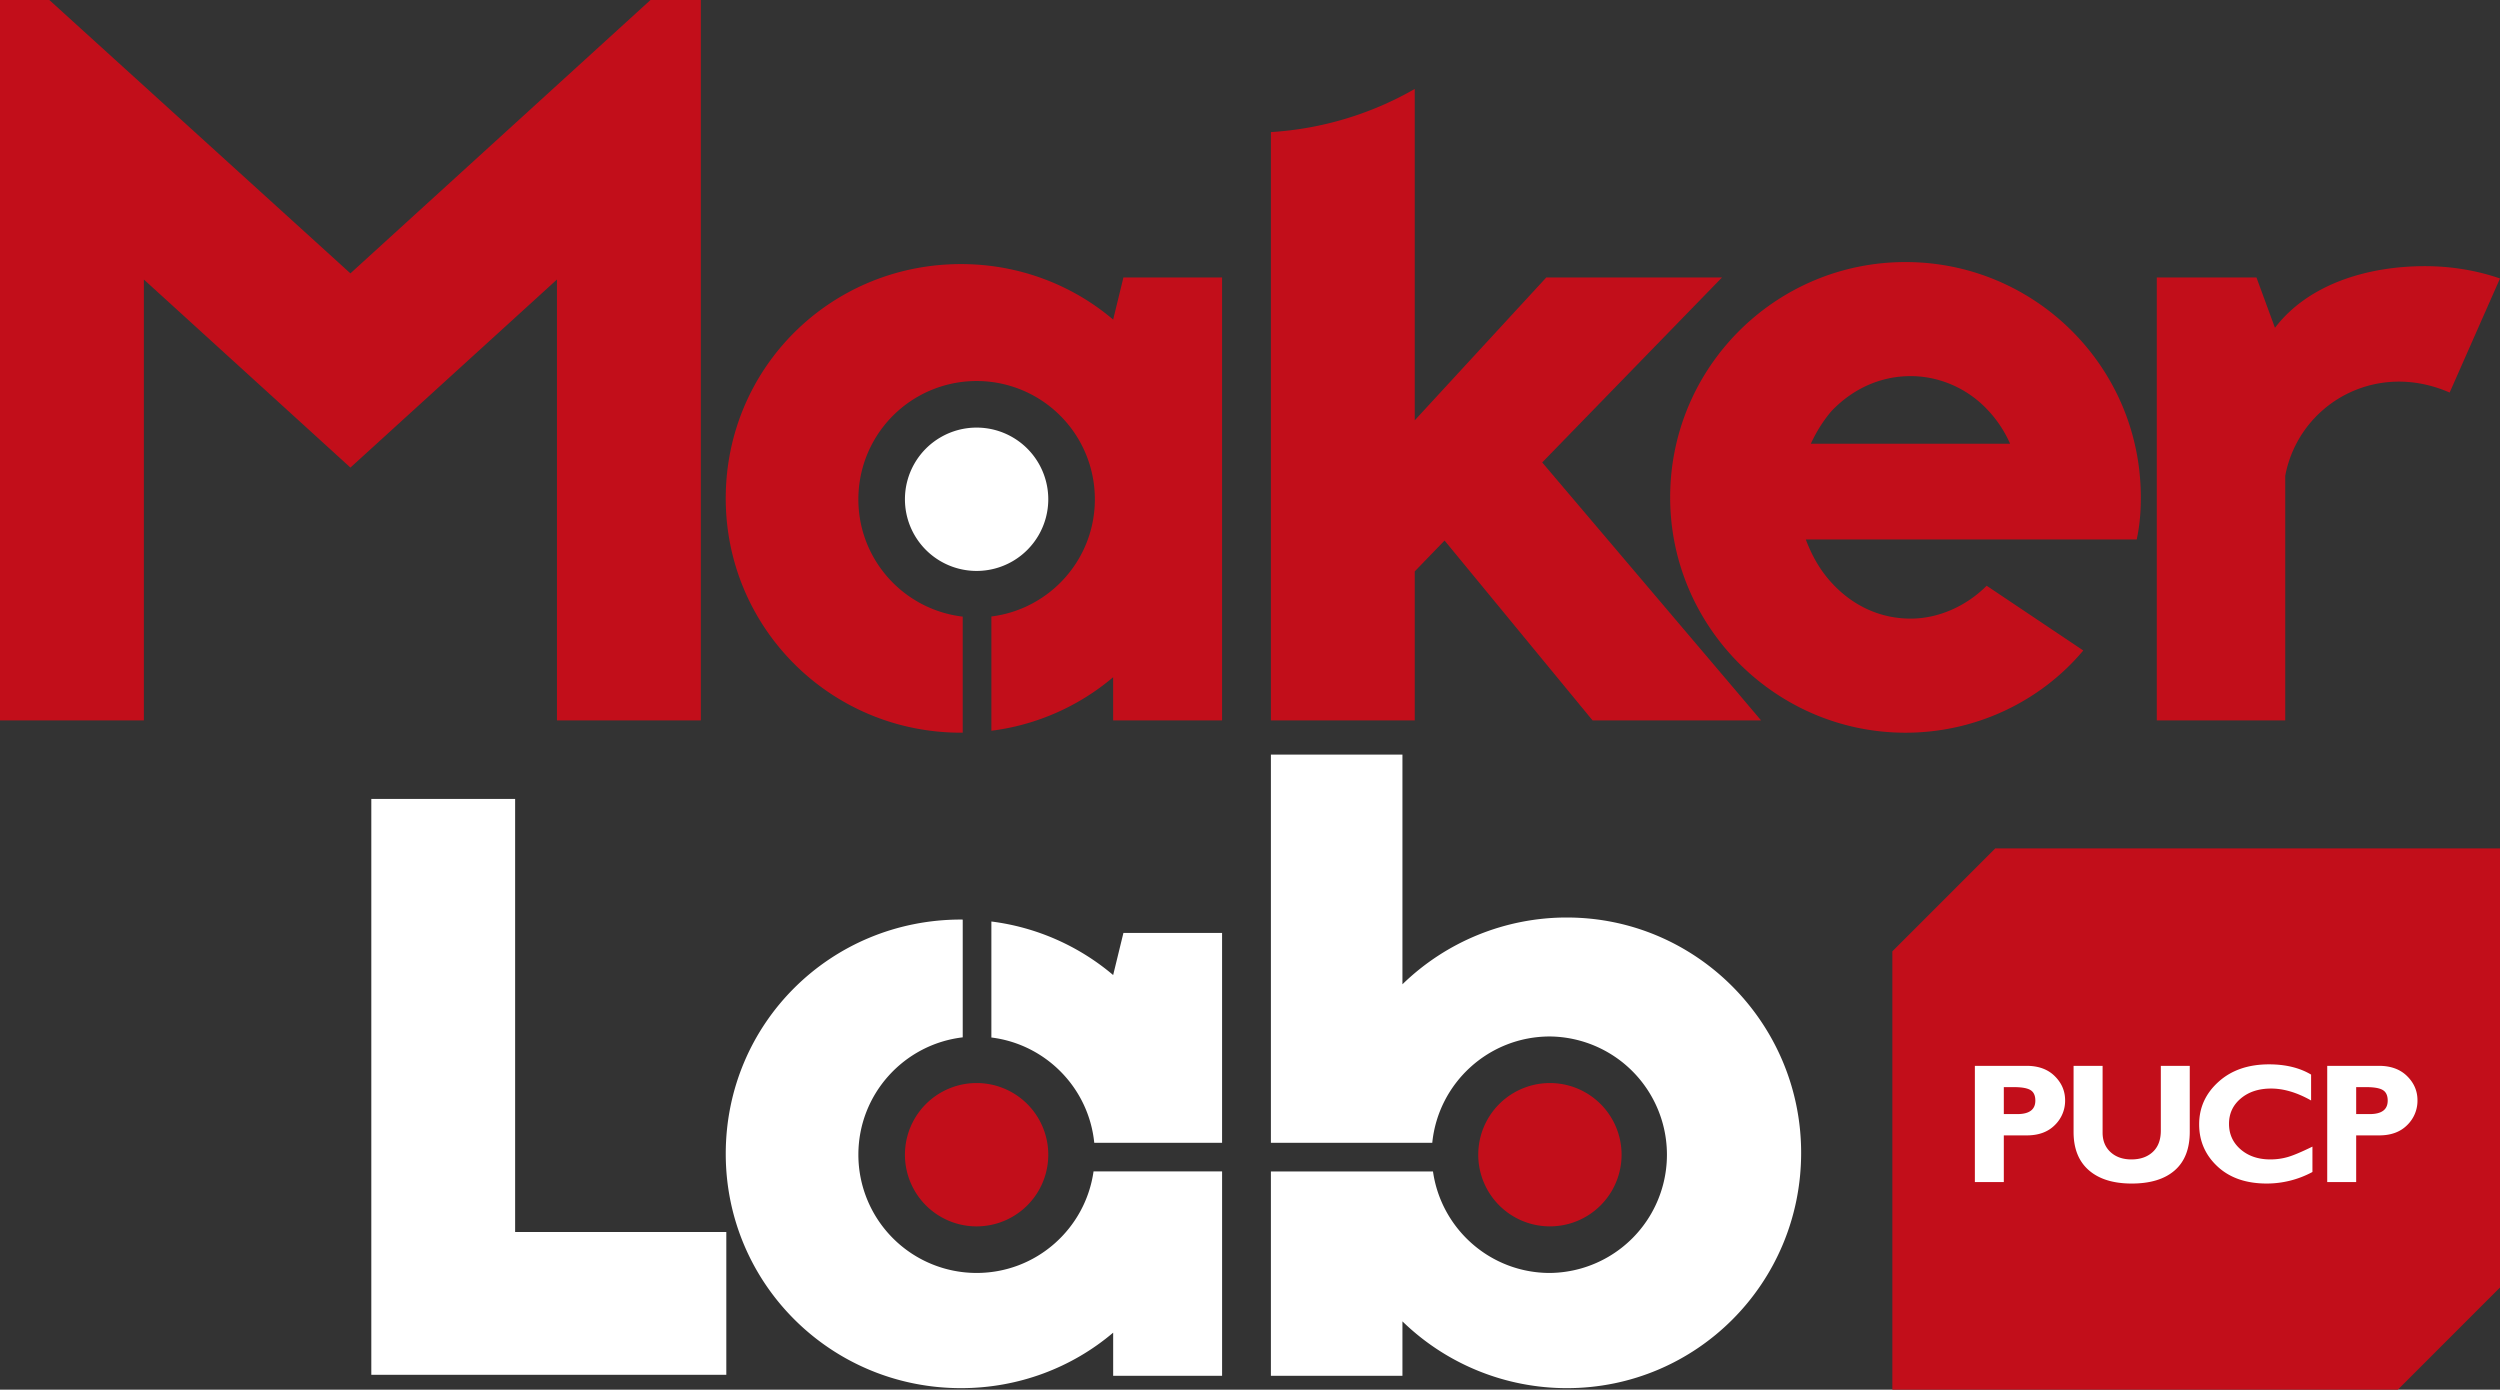 <svg xmlns="http://www.w3.org/2000/svg" viewBox="0 0 200 111.171" height="111.171" width="200"><rect x="0" y="0" width="200" height="111.171" fill="#333333" stroke="none"/><path d="M83.862 39.941a5.733 5.733 0 1 0-11.467 0 5.733 5.733 0 0 0 11.467 0" fill="#fff"/><path d="M44.557 57.63V22.362L28.034 37.406 11.51 22.362V57.63H0V0h3.947l24.087 21.869L52.039 0h4.028v57.63zM181.997 26.226c2.63-3.454 7.315-4.933 12.002-4.933 2.056 0 4.11.329 6 .986l-4.027 9.126c-6-2.63-12.084.987-13.153 6.658V57.63h-10.276V22.197h7.973zM89.874 22.197l-.822 3.37c-3.29-2.795-7.564-4.44-12.168-4.44-10.44 0-18.825 8.305-18.825 18.745 0 10.358 8.384 18.744 18.825 18.744.045 0 .089-.002.133-.003V49.33c-4.7-.551-8.348-4.541-8.348-9.389a9.46 9.46 0 1 1 18.92 0c0 4.823-3.614 8.796-8.279 9.378v9.141a18.696 18.696 0 0 0 9.742-4.283v3.453h8.714V22.197zM144.864 35.5c.441-.95.992-1.84 1.656-2.615 1.727-1.81 3.946-2.796 6.331-2.796 2.301 0 4.603.987 6.247 2.796a9.48 9.48 0 0 1 1.71 2.615zm26.402 4.29c0-10.44-8.469-18.825-18.827-18.825-10.358 0-18.826 8.384-18.826 18.825 0 10.358 8.468 18.827 18.826 18.827 5.674 0 10.852-2.549 14.223-6.578l-7.728-5.179c-1.645 1.644-3.864 2.63-6.083 2.63-2.385 0-4.604-.986-6.33-2.877-.905-.987-1.562-2.137-2.056-3.453h26.471c.248-1.15.33-2.219.33-3.37" fill="#c20e1a"/><path d="M123.375 36.995l14.385-14.798h-14.057L113.18 33.624V7.117a26.38 26.38 0 0 1-11.508 3.45V57.63h11.508V45.709l2.385-2.466 11.838 14.387h13.482z" fill="#c20e1a"/><g><path d="M159.623 67.87l-8.236 8.237v35.064h40.44l8.173-8.172V67.87zM83.862 92.377a5.733 5.733 0 1 0-11.467 0 5.733 5.733 0 0 0 11.467 0M129.726 92.377a5.733 5.733 0 1 0-11.466 0 5.733 5.733 0 0 0 11.466 0" fill="#c20e1a"/><path d="M41.21 98.559h16.895v11.425h-28.4V63.916H41.21zM89.874 74.633l-.822 3.37a18.685 18.685 0 0 0-9.742-4.283V83c4.353.543 7.79 4.037 8.23 8.422h10.226V74.633zM78.13 101.836a9.46 9.46 0 0 1-9.46-9.459c0-4.848 3.649-8.837 8.348-9.389v-9.421c-.044 0-.088-.003-.133-.003-10.44 0-18.825 8.304-18.825 18.744 0 10.358 8.384 18.744 18.825 18.744 4.604 0 8.879-1.645 12.168-4.439v3.453h8.714V93.714H87.483c-.652 4.59-4.586 8.122-9.354 8.122M125.348 73.4a18.863 18.863 0 0 0-13.153 5.343V60.368h-10.523v31.054h12.91c.479-4.776 4.51-8.504 9.41-8.504a9.46 9.46 0 0 1 0 18.919c-4.768 0-8.702-3.533-9.353-8.122h-12.967v16.35h10.523v-4.356a18.866 18.866 0 0 0 13.153 5.343c10.358 0 18.743-8.386 18.743-18.826 0-10.358-8.385-18.825-18.743-18.825M160.305 86.971v2.156h1.078c.962 0 1.444-.359 1.444-1.078 0-.403-.129-.684-.386-.841-.258-.158-.697-.237-1.318-.237zm-2.316-1.703h4.146c.94 0 1.688.273 2.242.819.554.545.832 1.19.832 1.936a2.71 2.71 0 0 1-.822 1.983c-.548.55-1.294.825-2.24.825h-1.842v3.733h-2.316zM172.866 85.268h2.315v5.277c0 1.357-.401 2.386-1.204 3.087-.803.701-1.95 1.052-3.44 1.052-1.473 0-2.617-.356-3.43-1.065-.814-.71-1.221-1.73-1.221-3.061v-5.29h2.322v5.343c0 .648.212 1.167.635 1.557.424.39.98.586 1.667.586.714 0 1.285-.2 1.714-.599.428-.4.642-.967.642-1.703zM184.995 91.73v2.029a7.689 7.689 0 0 1-3.654.924c-1.65 0-2.964-.455-3.942-1.367-.978-.912-1.467-2.035-1.467-3.37 0-1.336.515-2.469 1.547-3.4 1.031-.932 2.378-1.398 4.042-1.398 1.326 0 2.449.273 3.367.819v2.07c-1.127-.636-2.194-.953-3.2-.953-.99 0-1.798.266-2.426.795-.628.53-.941 1.206-.941 2.027 0 .825.31 1.506.928 2.043.619.536 1.411.805 2.378.805.48 0 .941-.063 1.385-.19.443-.126 1.104-.405 1.983-.835M188.494 86.971v2.156h1.078c.963 0 1.444-.359 1.444-1.078 0-.403-.129-.684-.386-.841-.257-.158-.697-.237-1.318-.237zm-2.316-1.703h4.146c.94 0 1.688.273 2.242.819.555.545.832 1.19.832 1.936a2.71 2.71 0 0 1-.822 1.983c-.548.55-1.294.825-2.239.825h-1.843v3.733h-2.316z" fill="#fff"/></g></svg>